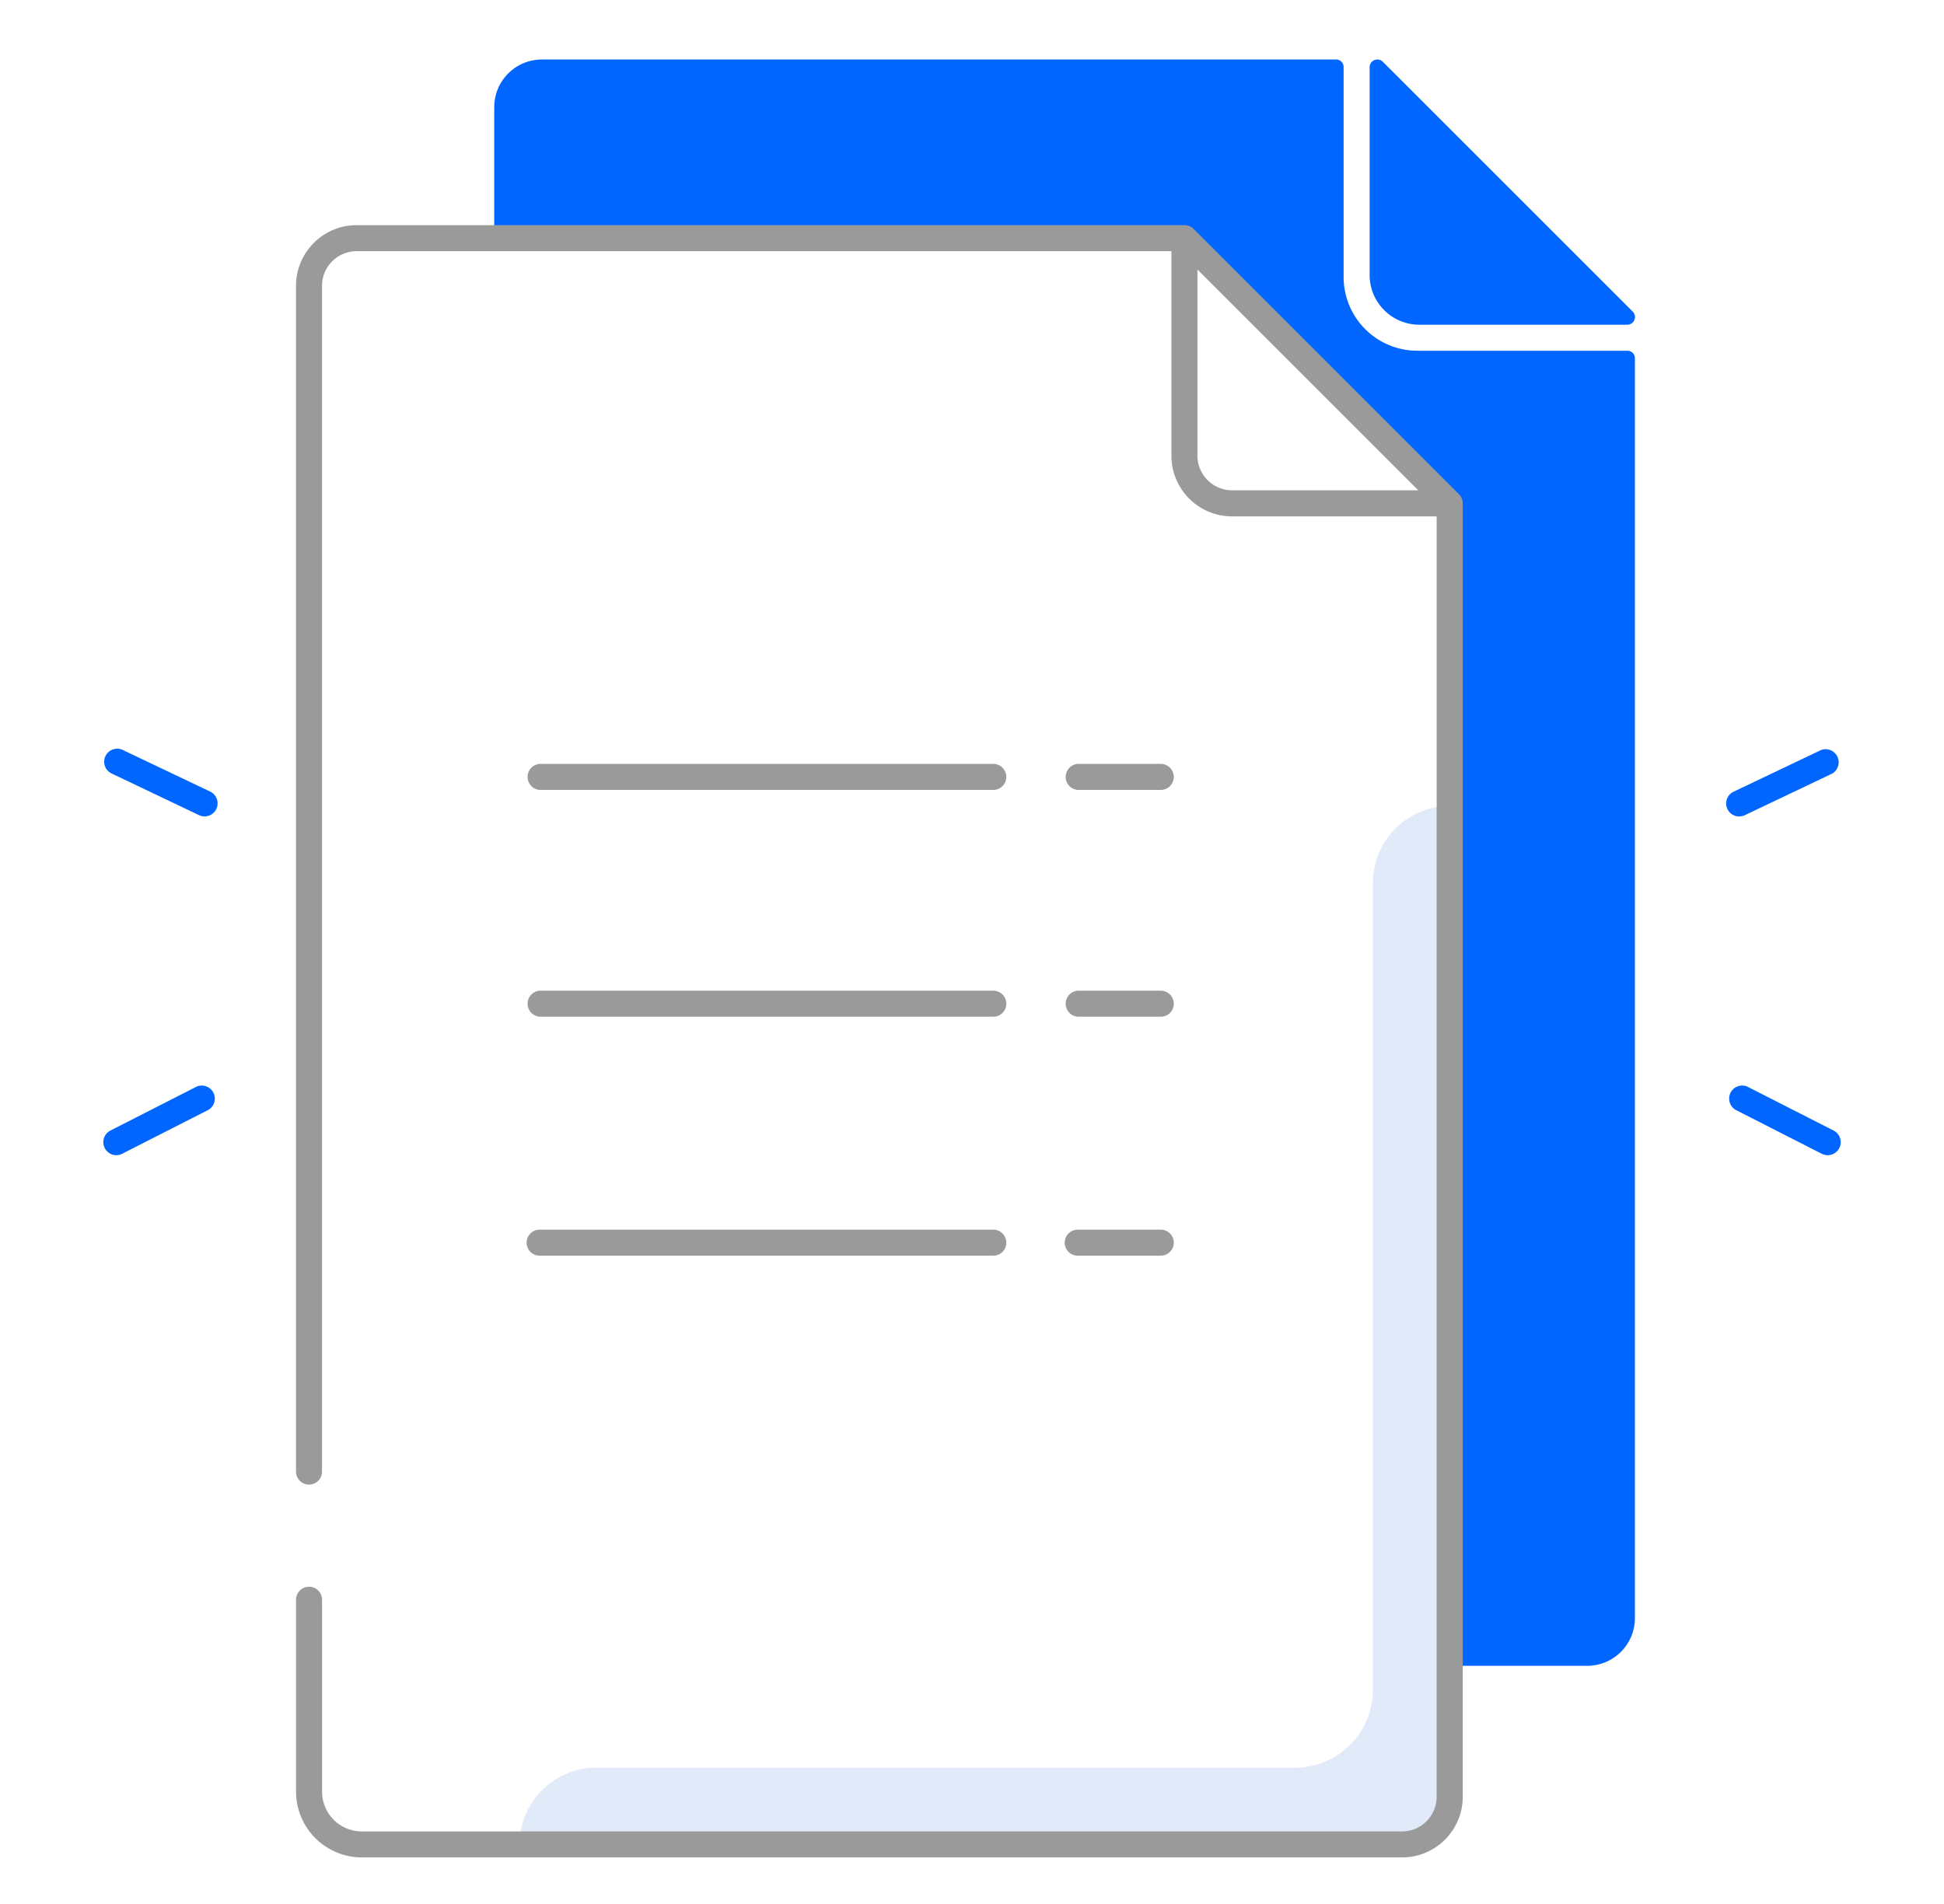 <svg xmlns="http://www.w3.org/2000/svg" width="49" height="48" fill="none" viewBox="0 0 49 48">
  <path fill="#0166FF" d="M35.725 8.842a1.858 1.858 0 0 1-1.858-1.858V1.688a.188.188 0 0 0-.188-.188H13.66c-.664 0-1.202.538-1.202 1.202v3.303h17.397l6.687 6.686v29.304h3.465c.664 0 1.202-.538 1.202-1.202V9.03a.188.188 0 0 0-.187-.188h-5.296Z"/>
  <path fill="#0166FF" d="M41.015 8.186h-5.24c-.69 0-1.252-.56-1.252-1.252V1.695c0-.174.21-.26.333-.137l6.296 6.295a.194.194 0 0 1-.137.333Z"/>
  <path fill="#E1EAF8" d="M34.606 22.257v20.338a1.969 1.969 0 0 1-1.97 1.97H15.032c-1.07 0-1.937.866-1.937 1.936H35.23c.725 0 1.313-.588 1.313-1.313V20.32a1.937 1.937 0 0 0-1.936 1.937Z"/>
  <path fill="#9A9A9A" d="m36.773 12.459-6.686-6.687a.328.328 0 0 0-.232-.096H8.991c-.844 0-1.53.686-1.53 1.53v29.893a.328.328 0 0 0 .656 0V7.206c0-.482.392-.874.874-.874h20.535v5.156c0 .844.686 1.53 1.53 1.53h5.156v32.28a.875.875 0 0 1-.874.873H9.12a1.003 1.003 0 0 1-1.002-1.002V40.33a.328.328 0 0 0-.656 0v4.838a1.66 1.66 0 0 0 1.658 1.658h26.22c.844 0 1.53-.686 1.53-1.53V12.69a.325.325 0 0 0-.096-.231Zm-6.59-.97V6.795l5.566 5.566h-4.692a.875.875 0 0 1-.875-.874Z"/>
  <path fill="#9A9A9A" d="M13.602 19.258h11.435a.328.328 0 1 1 0 .656H13.602a.329.329 0 0 1 0-.656Zm13.563 0h2.093a.328.328 0 0 1 0 .656h-2.093a.329.329 0 0 1 0-.656Zm-13.563 5.718h11.435a.328.328 0 1 1 0 .656H13.602a.329.329 0 0 1 0-.656Zm13.563 0h2.093a.328.328 0 0 1 0 .656h-2.093a.329.329 0 0 1 0-.656ZM13.602 31h11.435a.328.328 0 1 1 0 .656H13.602a.328.328 0 0 1 0-.656Zm13.563 0h2.093a.328.328 0 0 1 0 .656h-2.093a.328.328 0 0 1 0-.656Z"/>
  <path fill="#0166FF" d="M2.93 29.123a.329.329 0 0 1-.15-.62l2.176-1.109a.329.329 0 0 1 .298.585l-2.175 1.108a.342.342 0 0 1-.15.036Zm2.227-8.54a.327.327 0 0 1-.14-.033L2.813 19.5a.328.328 0 1 1 .282-.593l2.204 1.05a.329.329 0 0 1-.142.625Zm40.91 8.54a.322.322 0 0 1-.147-.036l-2.175-1.108a.329.329 0 0 1 .298-.585l2.175 1.108a.328.328 0 0 1-.15.62Zm-2.227-8.54a.328.328 0 0 1-.14-.626l2.204-1.05a.33.33 0 0 1 .282.593l-2.204 1.05a.337.337 0 0 1-.142.032Z"/>
</svg>
